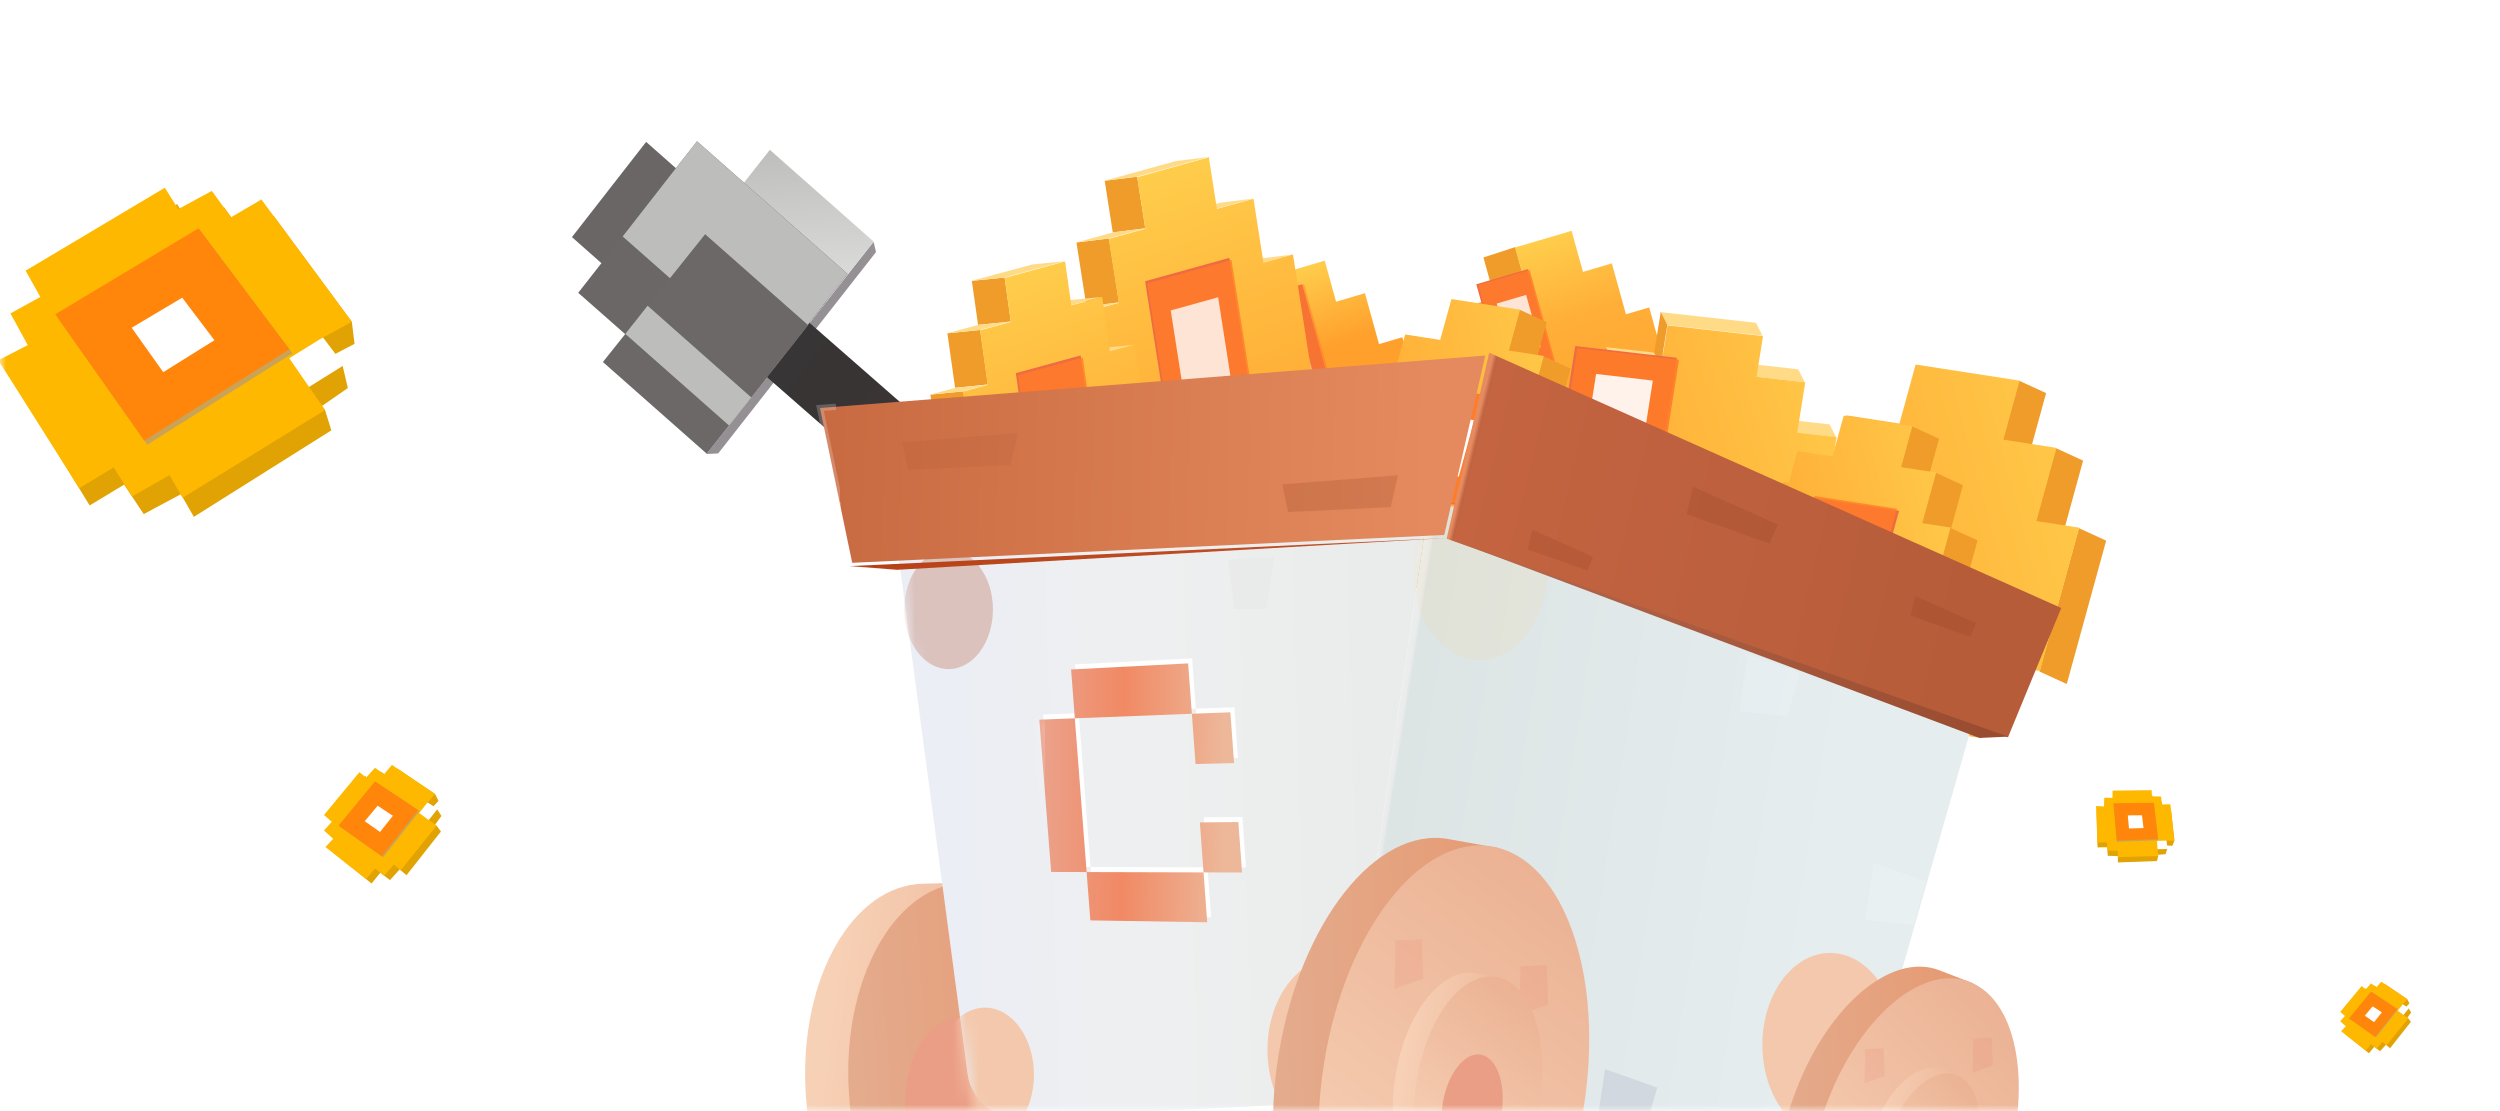<svg width="198" height="88" viewBox="0 0 198 88" fill="none" xmlns="http://www.w3.org/2000/svg">
    <mask id="mask0_100_861" style="mask-type:alpha" maskUnits="userSpaceOnUse" x="0" y="0" width="198" height="88">
        <path d="M0 0H198V88H0V0Z" fill="white"/>
    </mask>
    <g mask="url(#mask0_100_861)">
        <path d="M171.57 66.965L172.048 66.985L172.214 66.595L171.939 64.092L171.267 64.095L171.202 63.474L170.474 63.453L170.456 62.971L167.362 63.006L167.353 63.582L166.702 63.567L166.684 64.257L166.053 64.225L166.124 67.115L166.893 67.101L166.934 67.777L167.738 67.804L167.735 68.304L170.836 68.193L170.926 67.796L170.914 67.7L171.513 67.652L171.645 67.221L171.57 66.965Z"
              fill="#E1A304"/>
        <path d="M171.544 66.223L171.668 67.236L170.517 67.272L170.421 66.235L171.544 66.223Z" fill="white"/>
        <path d="M172.213 66.595L171.893 63.704L171.221 63.707L171.156 63.086L170.428 63.065L170.41 62.583L167.316 62.617L167.308 63.194L166.656 63.179L166.638 63.869L166.007 63.837L166.116 66.73L166.885 66.716L166.909 67.371L167.733 67.381L167.731 67.881L170.925 67.797L170.831 66.597L171.524 66.577L172.213 66.595Z"
              fill="#FFB800"/>
        <path d="M170.59 63.674L170.931 66.547L167.658 66.664L167.399 63.72L170.59 63.674Z" fill="#CAA356"/>
        <path d="M170.579 63.577L170.92 66.451L167.647 66.567L167.388 63.623L170.579 63.577Z" fill="#FF850B"/>
        <path d="M169.644 64.568L169.768 65.581L168.616 65.617L168.521 64.579L169.644 64.568Z" fill="white"/>
        <path d="M190.547 79.769L190.825 79.467L190.663 79.141L188.876 77.933L188.504 78.374L188.063 78.072L187.645 78.537L187.32 78.281L185.626 80.327L185.997 80.652L185.626 81.071L186.067 81.466L185.696 81.861L187.622 83.418L188.04 82.907L188.504 83.256L188.968 82.744L189.293 83.023L190.941 80.931L190.732 80.652L190.663 80.606L190.965 80.188L190.756 79.862L190.547 79.769Z"
              fill="#E1A304"/>
        <path d="M190.047 79.374L190.778 79.855L190.162 80.629L189.432 80.116L190.047 79.374Z" fill="white"/>
        <path d="M190.662 79.141L188.596 77.747L188.224 78.188L187.783 77.886L187.366 78.351L187.041 78.096L185.346 80.141L185.718 80.466L185.346 80.885L185.787 81.28L185.416 81.675L187.366 83.209L187.783 82.698L188.224 83.046L188.689 82.512L189.014 82.791L190.731 80.652L189.896 80.048L190.267 79.583L190.662 79.141Z"
              fill="#FFB800"/>
        <path d="M187.853 78.584L189.919 79.955L188.178 82.163L186.112 80.699L187.853 78.584Z" fill="#CAA356"/>
        <path d="M187.783 78.537L189.849 79.909L188.108 82.117L186.042 80.653L187.783 78.537Z" fill="#FF850B"/>
        <path d="M187.912 79.7L188.643 80.18L188.027 80.955L187.296 80.441L187.912 79.7Z" fill="white"/>
        <path d="M34.269 63.93L34.73 63.429L34.461 62.89L31.501 60.889L30.886 61.62L30.156 61.12L29.464 61.889L28.926 61.466L26.12 64.853L26.735 65.392L26.12 66.085L26.85 66.74L26.235 67.394L29.426 69.973L30.117 69.126L30.886 69.704L31.655 68.857L32.193 69.319L34.923 65.854L34.577 65.392L34.461 65.315L34.961 64.623L34.615 64.084L34.269 63.93Z"
              fill="#E1A304"/>
        <path d="M33.444 63.275L34.654 64.071L33.634 65.354L32.424 64.503L33.444 63.275Z" fill="white"/>
        <path d="M34.462 62.89L31.04 60.581L30.425 61.312L29.695 60.812L29.003 61.581L28.465 61.158L25.659 64.546L26.274 65.085L25.659 65.777L26.389 66.432L25.774 67.086L29.003 69.627L29.695 68.78L30.425 69.357L31.194 68.472L31.732 68.934L34.577 65.392L33.193 64.392L33.808 63.622L34.462 62.89Z"
              fill="#FFB800"/>
        <path d="M29.81 61.966L33.231 64.238L30.348 67.895L26.927 65.469L29.81 61.966Z" fill="#CAA356"/>
        <path d="M29.695 61.889L33.116 64.16L30.233 67.817L26.812 65.392L29.695 61.889Z" fill="#FF850B"/>
        <path d="M29.907 63.814L31.117 64.611L30.097 65.893L28.887 65.042L29.907 63.814Z" fill="white"/>
        <g filter="url(#filter0_d_100_861)">
            <path d="M69.379 15.965L69.189 15.154L55.954 31.961L56.882 31.91L69.379 15.965Z" fill="#949093"/>
            <path d="M62.903 20.513L96.253 49.698L92.871 53.984L59.522 24.799L62.903 20.513Z"
                  fill="url(#paint0_linear_100_861)"/>
            <path d="M51.174 7.238L65.449 19.845L59.551 27.371L45.297 14.779L51.174 7.238Z" fill="#6A6666"/>
            <path d="M60.969 7.868L69.191 15.131L55.958 31.936L47.736 24.672L60.969 7.868Z"
                  fill="url(#paint1_linear_100_861)"/>
            <path d="M55.202 7.189L67.129 17.696L57.722 29.695L45.795 19.189L55.202 7.189Z" fill="#6B6767"/>
            <path d="M55.194 7.188L67.121 17.694L61.227 25.235L49.317 14.729L55.194 7.188Z" fill="#BDBEBC"/>
            <path d="M55.846 14.549L64.008 21.756L55.975 31.935L47.754 24.672L55.846 14.549Z" fill="#6D6868"/>
            <path d="M51.291 20.215L59.5 27.479L57.746 29.706L49.526 22.444L51.291 20.215Z" fill="#BDBEBB"/>
        </g>
        <g filter="url(#filter1_d_100_861)">
            <path d="M116.906 18.824L116.005 15.569L113.489 16.391L114.369 19.579L112.1 20.322L113.215 24.355L115.73 23.532L114.634 19.566L116.906 18.824Z"
                  fill="#EF9C2A"/>
            <path d="M120.473 14.279L121.371 17.533L123.659 16.858L124.774 20.89L126.619 20.347L128.801 28.242L126.955 28.788L128.068 32.821L125.781 33.496L126.679 36.751L122.203 38.072L121.302 34.818L119.016 35.493L117.902 31.46L116.055 32.004L113.875 24.108L115.72 23.563L114.607 19.53L116.895 18.855L115.994 15.6L120.473 14.279Z"
                  fill="url(#paint2_linear_100_861)"/>
        </g>
        <path d="M120.996 21.317L122.998 28.546L118.927 29.744L116.924 22.514L120.996 21.317Z" fill="#EF6B41"/>
        <path opacity="0.8" d="M121.151 21.378L123.153 28.607L119.08 29.805L117.078 22.574L121.151 21.378Z"
              fill="#FF7D29"/>
        <path opacity="0.8" d="M120.869 23.355L122.016 27.495L119.685 28.181L118.538 24.04L120.869 23.355Z"
              fill="white"/>
        <g filter="url(#filter2_d_100_861)">
            <path d="M100.918 16.643L101.817 19.895L104.104 19.22L105.217 23.253L107.064 22.709L109.246 30.607L107.399 31.152L108.514 35.185L106.226 35.86L107.125 39.115L102.646 40.436L101.748 37.182L99.46 37.857L98.345 33.825L96.5 34.368L94.318 26.471L96.165 25.925L95.05 21.892L97.338 21.217L96.44 17.964L100.918 16.643Z"
                  fill="url(#paint3_linear_100_861)"/>
        </g>
        <path d="M103.129 22.515L105.687 31.753L100.485 33.283L97.926 24.045L103.129 22.515Z" fill="#EF6B41"/>
        <path opacity="0.5" d="M103.282 22.508L105.84 31.746L100.639 33.276L98.079 24.038L103.282 22.508Z"
              fill="#FF7D29"/>
        <path opacity="0.5" d="M102.699 24.879L104.132 30.049L101.219 30.905L99.787 25.735L102.699 24.879Z"
              fill="white"/>
        <g filter="url(#filter3_d_100_861)">
            <path d="M138.311 30.287L137.791 29.262L140.904 29.611L141.424 30.636L138.311 30.287Z" fill="#FFDB88"/>
            <path d="M135.085 25.841L134.564 24.817L138.421 25.25L138.941 26.274L135.085 25.841Z" fill="#FFDB88"/>
            <path d="M119.946 28.154L119.425 27.132L122.539 27.48L123.058 28.505L119.946 28.154Z" fill="#FFDB88"/>
            <path d="M123.684 24.518L123.165 23.494L127.02 23.927L127.541 24.951L123.684 24.518Z" fill="#FFDB88"/>
            <path d="M128.044 21.743L127.525 20.721L135.073 21.567L135.593 22.588L128.044 21.743Z" fill="#FFDB88"/>
            <path d="M118.704 35.988L118.179 34.958L119.439 27.124L119.965 28.152L118.704 35.988Z" fill="#EF9C2A"/>
            <path d="M123.051 28.514L122.528 27.484L123.171 23.484L123.694 24.515L123.051 28.514Z" fill="#EF9C2A"/>
            <path d="M127.535 24.961L127.01 23.931L127.53 20.702L128.053 21.732L127.535 24.961Z" fill="#EF9C2A"/>
            <path d="M135.632 22.621L135.117 25.843L138.978 26.278L138.339 30.269L141.456 30.619L140.204 38.438L137.086 38.086L136.447 42.079L132.584 41.644L132.068 44.867L124.507 44.016L125.023 40.793L121.161 40.359L121.8 36.366L118.684 36.016L119.937 28.197L123.053 28.549L123.692 24.558L127.555 24.992L128.071 21.77L135.632 22.621Z"
                  fill="url(#paint4_linear_100_861)"/>
        </g>
        <path d="M132.818 28.343L131.505 36.706L123.448 35.77L124.761 27.408L132.818 28.343Z" fill="#EF6B41"/>
        <path opacity="0.9" d="M132.976 28.499L131.664 36.861L123.607 35.926L124.92 27.564L132.976 28.499Z"
              fill="#FF7D29"/>
        <path opacity="0.9" d="M130.904 30.141L130.172 34.805L125.679 34.284L126.411 29.618L130.904 30.141Z"
              fill="white"/>
        <g filter="url(#filter4_d_100_861)">
            <path d="M116.345 20.528L118.502 21.517L117.614 24.753L115.457 23.764L116.345 20.528Z" fill="#EF9C2A"/>
            <path d="M118.238 24.206L120.395 25.196L119.293 29.206L117.136 28.217L118.238 24.206Z" fill="#EF9C2A"/>
            <path d="M116.386 20.527L115.498 23.763L118.274 24.192L117.172 28.202L119.412 28.549L117.257 36.4L115.017 36.053L113.918 40.064L111.141 39.634L110.253 42.87L104.819 42.029L105.707 38.793L102.932 38.363L104.033 34.352L101.792 34.005L103.947 26.155L106.186 26.501L107.288 22.491L110.063 22.921L110.952 19.685L116.386 20.527Z"
                  fill="url(#paint5_linear_100_861)"/>
            <path d="M108.983 26.696L114.919 27.614L112.564 36.192L106.628 35.272L108.983 26.696Z" fill="#EF6B41"/>
            <path d="M108.812 26.53L114.748 27.448L112.393 36.026L106.457 35.106L108.812 26.53Z" fill="#FF7D29"/>
            <path d="M109.67 28.806L112.761 29.284L111.535 33.75L108.445 33.27L109.67 28.806Z" fill="white"/>
        </g>
        <g filter="url(#filter5_d_100_861)">
            <path d="M155.893 26.144L154.609 30.821L156.766 31.81L158.051 27.133L155.893 26.144Z" fill="#EF9C2A"/>
            <path d="M159.39 38.278L160.982 32.481L158.823 31.491L157.231 37.288L159.39 38.278Z" fill="#EF9C2A"/>
            <path d="M160.648 37.829L157.527 49.185L159.688 50.175L162.808 38.819L160.648 37.829Z" fill="#EF9C2A"/>
            <path d="M155.951 26.146L154.668 30.821L158.874 31.473L157.284 37.266L160.677 37.792L157.563 49.137L154.17 48.611L152.58 54.406L148.374 53.756L147.091 58.431L138.856 57.156L140.139 52.481L135.935 51.829L137.526 46.034L134.131 45.508L137.245 34.163L140.64 34.688L142.23 28.895L146.435 29.546L147.718 24.871L155.951 26.146Z"
                  fill="url(#paint6_linear_100_861)"/>
        </g>
        <g filter="url(#filter6_d_100_861)">
            <path d="M147.414 29.761L149.572 30.75L148.683 33.986L146.526 32.997L147.414 29.761Z" fill="#EF9C2A"/>
            <path d="M149.307 33.44L151.465 34.429L150.364 38.44L148.205 37.451L149.307 33.44Z" fill="#EF9C2A"/>
            <path d="M150.46 37.809L152.62 38.799L150.461 46.656L148.302 45.666L150.46 37.809Z" fill="#EF9C2A"/>
            <path d="M147.455 29.76L146.567 32.996L149.342 33.426L148.241 37.435L150.482 37.782L148.327 45.634L146.088 45.286L144.986 49.296L142.211 48.866L141.322 52.102L135.888 51.261L136.776 48.025L134 47.595L135.102 43.585L132.862 43.238L135.017 35.387L137.257 35.734L138.358 31.725L141.133 32.153L142.021 28.917L147.455 29.76Z"
                  fill="url(#paint7_linear_100_861)"/>
            <path d="M139.87 35.448L146.406 36.46L143.814 45.904L137.279 44.892L139.87 35.448Z" fill="#EF6B41"/>
            <path opacity="0.8" d="M139.701 35.283L146.236 36.294L143.645 45.739L137.109 44.727L139.701 35.283Z"
                  fill="#FF7D29"/>
            <path opacity="0.8" d="M140.698 37.932L143.923 38.431L142.644 43.089L139.42 42.589L140.698 37.932Z"
                  fill="white"/>
        </g>
        <g filter="url(#filter7_d_100_861)">
            <path d="M96.031 16.801L93.464 17.117L95.793 16.478L98.359 16.161L96.031 16.801Z" fill="#FFDB88"/>
            <path d="M92.347 12.527L89.78 12.844L92.666 12.051L95.231 11.734L92.347 12.527Z" fill="#FFDB88"/>
            <path d="M86.704 14.081L84.13 14.402L83.491 10.319L86.065 9.997L86.704 14.081Z" fill="#EF9C2A"/>
            <path d="M86.055 9.992L83.488 10.31L89.138 8.754L91.705 8.436L86.055 9.992Z" fill="#FFDB88"/>
            <path d="M84.623 19.947L82.047 20.268L81.255 15.208L83.831 14.886L84.623 19.947Z" fill="#EF9C2A"/>
            <path d="M83.82 14.882L81.253 15.199L84.139 14.406L86.706 14.089L83.82 14.882Z" fill="#FFDB88"/>
            <path d="M91.74 8.458L92.38 12.543L95.275 11.74L96.067 16.799L98.404 16.151L99.955 26.062L97.62 26.71L98.411 31.771L95.516 32.574L96.155 36.659L90.484 38.233L89.844 34.148L86.949 34.951L86.156 29.89L83.819 30.539L82.269 20.629L84.606 19.981L83.813 14.92L86.71 14.117L86.07 10.032L91.74 8.458Z"
                  fill="url(#paint8_linear_100_861)"/>
            <path d="M82.296 20.596L79.729 20.913L82.058 20.273L84.624 19.956L82.296 20.596Z" fill="#FFDB88"/>
            <path d="M86.692 18.273L93.366 16.42L95.192 28.085L88.519 29.937L86.692 18.273Z" fill="#EF6B41"/>
            <path opacity="0.8" d="M86.862 18.44L93.535 16.587L95.362 28.251L88.688 30.103L86.862 18.44Z"
                  fill="#FF7D29"/>
            <path opacity="0.8" d="M88.722 20.586L92.475 19.544L93.502 26.105L89.749 27.147L88.722 20.586Z"
                  fill="white"/>
        </g>
        <g filter="url(#filter8_d_100_861)">
            <path d="M83.873 23.836L81.284 24.095L83.249 23.565L85.838 23.305L83.873 23.836Z" fill="#FFDB88"/>
            <path d="M80.82 20.173L78.231 20.432L80.668 19.774L83.257 19.515L80.82 20.173Z" fill="#FFDB88"/>
            <path d="M76.056 21.463L73.461 21.728L72.97 18.247L75.566 17.982L76.056 21.463Z" fill="#EF9C2A"/>
            <path d="M75.556 17.977L72.968 18.239L77.737 16.948L80.326 16.686L75.556 17.977Z" fill="#FFDB88"/>
            <path d="M74.239 26.449L71.643 26.714L71.034 22.399L73.63 22.134L74.239 26.449Z" fill="#EF9C2A"/>
            <path d="M73.621 22.129L71.032 22.39L73.468 21.733L76.056 21.472L73.621 22.129Z" fill="#FFDB88"/>
            <path d="M73.485 35.451L70.883 35.716L69.689 27.258L72.291 26.995L73.485 35.451Z" fill="#EF9C2A"/>
            <path d="M80.356 16.704L80.848 20.187L83.294 19.52L83.903 23.835L85.875 23.296L87.067 31.748L85.095 32.287L85.704 36.603L83.258 37.271L83.749 40.756L78.962 42.064L78.471 38.578L76.027 39.248L75.417 34.93L73.445 35.47L72.254 27.018L74.226 26.478L73.617 22.163L76.061 21.495L75.57 18.011L80.356 16.704Z"
                  fill="url(#paint9_linear_100_861)"/>
            <path d="M72.276 26.989L69.688 27.248L71.653 26.719L74.241 26.458L72.276 26.989Z" fill="#FFDB88"/>
            <path d="M81.588 24.149L76.454 25.552L77.734 34.616L82.867 33.214L81.588 24.149Z" fill="#EF6B41"/>
            <path opacity="0.8" d="M81.757 24.316L76.623 25.718L77.903 34.783L83.037 33.38L81.757 24.316Z"
                  fill="#FF7D29"/>
            <path opacity="0.8" d="M80.754 27.042L78.295 27.714L78.907 32.055L81.366 31.384L80.754 27.042Z"
                  fill="white"/>
        </g>
        <path d="M76.891 71.059L76.838 69.892L73.071 69.992C67.555 70.143 63.402 77.379 63.789 86.155C64.17 94.681 68.702 101.52 74.017 101.767L74.018 101.79L78.254 101.673L78.208 100.498C81.749 98.032 84.066 92.263 83.77 85.608C83.473 78.952 80.645 73.325 76.891 71.059Z"
              fill="url(#paint10_linear_100_861)"/>
        <path d="M78.223 101.673C83.722 101.24 87.719 93.782 87.15 85.014C86.582 76.246 81.662 69.489 76.163 69.921C70.664 70.353 66.667 77.812 67.235 86.579C67.804 95.347 72.723 102.105 78.223 101.673Z"
              fill="url(#paint11_linear_100_861)"/>
        <g filter="url(#filter9_di_100_861)">
            <path d="M77.656 92.94C80.13 92.746 81.928 89.39 81.672 85.445C81.417 81.5 79.203 78.46 76.729 78.654C74.255 78.849 72.456 82.204 72.712 86.149C72.968 90.094 75.181 93.135 77.656 92.94Z"
                  fill="#EB9E86"/>
        </g>
        <path d="M70.89 41.991L113.151 40.001L106.223 87.292L80.76 88.491C78.694 88.588 76.903 87.094 76.63 85.044L70.89 41.991Z"
              fill="url(#paint12_linear_100_861)"/>
        <path fill-rule="evenodd" clip-rule="evenodd"
              d="M94.707 56.128L94.411 52.138L85.141 52.619L85.437 56.487L94.707 56.128ZM98.048 60.033L97.756 56.011L94.706 56.128L94.999 60.11L98.048 60.033ZM85.436 56.488L86.372 68.665L83.561 68.656L82.624 56.596L85.436 56.488ZM98.39 64.703L98.68 68.7L95.631 68.691L95.34 64.734L98.39 64.703ZM95.631 68.691L95.923 72.641L86.665 72.493L86.372 68.665L95.631 68.691Z"
              fill="white"/>
        <mask id="path-94-inside-1_100_861" fill="white">
            <path fill-rule="evenodd" clip-rule="evenodd"
                  d="M94.396 56.53L94.101 52.541L84.831 53.022L85.126 56.89L94.396 56.53ZM97.738 60.436L97.446 56.413L94.395 56.531L94.688 60.513L97.738 60.436ZM85.126 56.89L86.061 69.067L83.25 69.058L82.314 56.998L85.126 56.89ZM98.079 65.105L98.369 69.103L95.32 69.093L95.029 65.136L98.079 65.105ZM95.321 69.094L95.613 73.043L86.354 72.895L86.061 69.067L95.321 69.094Z"/>
        </mask>
        <path fill-rule="evenodd" clip-rule="evenodd"
              d="M94.396 56.53L94.101 52.541L84.831 53.022L85.126 56.89L94.396 56.53ZM97.738 60.436L97.446 56.413L94.395 56.531L94.688 60.513L97.738 60.436ZM85.126 56.89L86.061 69.067L83.25 69.058L82.314 56.998L85.126 56.89ZM98.079 65.105L98.369 69.103L95.32 69.093L95.029 65.136L98.079 65.105ZM95.321 69.094L95.613 73.043L86.354 72.895L86.061 69.067L95.321 69.094Z"
              fill="url(#paint13_linear_100_861)"/>
        <path d="M94.101 52.541L94.599 52.504L94.563 52.016L94.075 52.042L94.101 52.541ZM94.396 56.53L94.415 57.03L94.933 57.01L94.895 56.493L94.396 56.53ZM84.831 53.022L84.805 52.523L84.293 52.549L84.332 53.06L84.831 53.022ZM85.126 56.89L84.628 56.928L84.665 57.408L85.146 57.389L85.126 56.89ZM97.446 56.413L97.944 56.377L97.909 55.895L97.427 55.914L97.446 56.413ZM97.738 60.436L97.75 60.935L98.274 60.922L98.236 60.4L97.738 60.436ZM94.395 56.531L94.376 56.031L93.858 56.051L93.896 56.567L94.395 56.531ZM94.688 60.513L94.19 60.549L94.225 61.024L94.701 61.012L94.688 60.513ZM86.061 69.067L86.059 69.567L86.601 69.569L86.56 69.029L86.061 69.067ZM85.126 56.89L85.624 56.852L85.588 56.372L85.106 56.39L85.126 56.89ZM83.25 69.058L82.752 69.097L82.787 69.557L83.249 69.558L83.25 69.058ZM82.314 56.998L82.295 56.499L81.775 56.519L81.816 57.037L82.314 56.998ZM98.369 69.103L98.368 69.603L98.907 69.604L98.868 69.066L98.369 69.103ZM98.079 65.105L98.578 65.069L98.544 64.601L98.074 64.605L98.079 65.105ZM95.32 69.093L94.822 69.13L94.856 69.592L95.319 69.593L95.32 69.093ZM95.029 65.136L95.024 64.636L94.491 64.642L94.531 65.173L95.029 65.136ZM95.613 73.043L95.605 73.543L96.152 73.552L96.111 73.007L95.613 73.043ZM95.321 69.094L95.819 69.057L95.785 68.595L95.322 68.594L95.321 69.094ZM86.354 72.895L85.856 72.934L85.89 73.388L86.346 73.395L86.354 72.895ZM86.061 69.067L86.063 68.567L85.521 68.566L85.563 69.106L86.061 69.067ZM93.602 52.578L93.897 56.567L94.895 56.493L94.599 52.504L93.602 52.578ZM84.856 53.521L94.127 53.04L94.075 52.042L84.805 52.523L84.856 53.521ZM85.625 56.852L85.329 52.984L84.332 53.06L84.628 56.928L85.625 56.852ZM94.377 56.031L85.107 56.39L85.146 57.389L94.415 57.03L94.377 56.031ZM96.947 56.45L97.239 60.472L98.236 60.4L97.944 56.377L96.947 56.45ZM94.414 57.03L97.465 56.913L97.427 55.914L94.376 56.031L94.414 57.03ZM95.187 60.476L94.894 56.494L93.896 56.567L94.19 60.549L95.187 60.476ZM97.725 59.936L94.676 60.013L94.701 61.012L97.75 60.935L97.725 59.936ZM86.56 69.029L85.624 56.852L84.627 56.928L85.562 69.105L86.56 69.029ZM83.249 69.558L86.059 69.567L86.063 68.567L83.252 68.558L83.249 69.558ZM81.816 57.037L82.752 69.097L83.749 69.02L82.812 56.96L81.816 57.037ZM85.106 56.39L82.295 56.499L82.333 57.498L85.145 57.39L85.106 56.39ZM98.868 69.066L98.578 65.069L97.581 65.141L97.871 69.139L98.868 69.066ZM95.319 69.593L98.368 69.603L98.371 68.603L95.322 68.593L95.319 69.593ZM94.531 65.173L94.822 69.13L95.819 69.057L95.528 65.1L94.531 65.173ZM98.074 64.605L95.024 64.636L95.034 65.636L98.084 65.605L98.074 64.605ZM96.111 73.007L95.819 69.057L94.822 69.131L95.114 73.08L96.111 73.007ZM86.346 73.395L95.605 73.543L95.621 72.544L86.362 72.396L86.346 73.395ZM85.563 69.106L85.856 72.934L86.853 72.857L86.56 69.029L85.563 69.106ZM95.322 68.594L86.063 68.567L86.06 69.567L95.319 69.594L95.322 68.594Z"
              fill="url(#paint14_linear_100_861)" mask="url(#path-94-inside-1_100_861)"/>
        <mask id="mask1_100_861" style="mask-type:alpha" maskUnits="userSpaceOnUse" x="70" y="40" width="44"
              height="49">
            <path d="M70.89 41.99L113.151 40.001L106.223 87.292L78.936 88.576C77.903 88.625 77.008 87.878 76.871 86.853L70.89 41.99Z"
                  fill="url(#paint15_linear_100_861)"/>
        </mask>
        <g mask="url(#mask1_100_861)">
            <g filter="url(#filter10_f_100_861)">
                <ellipse cx="105.743" cy="83.15" rx="5.362" ry="7.281" fill="#F4C8AC"/>
            </g>
            <g filter="url(#filter11_f_100_861)">
                <ellipse cx="78.006" cy="85.118" rx="3.883" ry="5.313" fill="#F4C8AC"/>
            </g>
            <g filter="url(#filter12_f_100_861)">
                <ellipse cx="75.127" cy="48.269" rx="3.513" ry="4.723" fill="#B1512F" fill-opacity="0.28"/>
            </g>
        </g>
        <g opacity="0.2" filter="url(#filter13_i_100_861)">
            <path d="M97.052 44.111L100.699 43.939L100.102 48.021L97.547 48.03L97.052 44.111Z" fill="#DCDCDB"/>
        </g>
        <path d="M156.897 54.951L146.476 91.338L106.223 87.292L113.151 40.002L114.475 39.939L156.897 54.951Z"
              fill="url(#paint16_linear_100_861)"/>
        <mask id="mask2_100_861" style="mask-type:alpha" maskUnits="userSpaceOnUse" x="106" y="39" width="51"
              height="53">
            <path d="M156.897 54.951L146.476 91.338L106.223 87.292L113.151 40.001L114.475 39.939L156.897 54.951Z"
                  fill="url(#paint17_linear_100_861)"/>
        </mask>
        <g mask="url(#mask2_100_861)">
            <g filter="url(#filter14_f_100_861)">
                <ellipse cx="144.943" cy="82.756" rx="5.362" ry="7.281" fill="#F4C8AC"/>
            </g>
            <g filter="url(#filter15_f_100_861)">
                <ellipse cx="117.207" cy="44.972" rx="5.362" ry="7.281" fill="#FFC043" fill-opacity="0.08"/>
            </g>
        </g>
        <g opacity="0.2" filter="url(#filter16_i_100_861)">
            <path d="M152.334 69.604L151.347 73.052L147.532 72.669L148.189 68.188L148.314 68.182L152.334 69.604Z"
                  fill="#F6FBFF"/>
        </g>
        <path opacity="0.78"
              d="M131.253 86.135L130.267 89.583L126.452 89.2L127.109 84.719L127.234 84.713L131.253 86.135Z"
              fill="#CDD3DC"/>
        <g opacity="0.2" filter="url(#filter17_i_100_861)">
            <path d="M142.35 53.074L141.362 56.52L137.547 56.137L138.204 51.657L138.329 51.652L142.35 53.074Z"
                  fill="#F6FBFF"/>
        </g>
        <path d="M118.385 68.54L118.613 67.155L114.713 66.453C109.002 65.43 102.987 73.043 101.277 83.455C99.617 93.571 102.623 102.608 108.04 104.049L108.041 104.076L112.42 104.862L112.649 103.466C116.887 101.336 120.658 95.044 121.955 87.156C123.251 79.266 121.7 72.023 118.385 68.54Z"
              fill="url(#paint18_linear_100_861)"/>
        <path d="M125.414 87.81C127.112 77.371 123.893 68.078 118.224 67.053C112.555 66.028 106.582 73.66 104.883 84.098C103.185 94.537 106.404 103.83 112.074 104.855C117.743 105.88 123.716 98.249 125.414 87.81Z"
              fill="url(#paint19_linear_100_861)"/>
        <path opacity="0.1" d="M110.53 74.487L110.441 78.312L112.725 77.516L112.602 74.384L110.53 74.487Z"
              fill="#E55D52"/>
        <path opacity="0.1" d="M120.425 76.542L120.334 80.367L122.619 79.571L122.496 76.439L120.425 76.542Z"
              fill="#E55D52"/>
        <path d="M118.618 78.077L118.724 77.422L116.882 77.089C114.183 76.606 111.339 80.204 110.532 85.126C109.746 89.906 111.171 94.177 113.727 94.858L113.728 94.87L115.8 95.239L115.909 94.579C117.913 93.572 119.695 90.603 120.308 86.871C120.922 83.139 120.185 79.723 118.618 78.077Z"
              fill="url(#paint20_linear_100_861)"/>
        <path d="M121.942 87.187C122.745 82.253 121.223 77.861 118.543 77.377C115.864 76.892 113.041 80.499 112.238 85.433C111.435 90.366 112.957 94.758 115.637 95.243C118.316 95.727 121.139 92.121 121.942 87.187Z"
              fill="url(#paint21_linear_100_861)"/>
        <g filter="url(#filter18_di_100_861)">
            <path d="M119.414 86.73C119.798 84.365 119.069 82.26 117.785 82.028C116.501 81.796 115.148 83.525 114.763 85.89C114.378 88.255 115.107 90.36 116.392 90.592C117.676 90.825 119.029 89.096 119.414 86.73Z"
                  fill="#EB9E86"/>
        </g>
        <path d="M155.951 78.839L156.283 77.886L153.603 76.847C149.678 75.332 144.475 79.912 141.982 87.077C139.559 94.039 140.586 100.88 144.245 102.654L144.246 102.671L147.26 103.835L147.595 102.876C150.862 101.948 154.311 97.999 156.202 92.565C158.094 87.13 157.875 81.773 155.951 78.839Z"
              fill="url(#paint22_linear_100_861)"/>
        <path d="M158.583 93.525C161.062 86.342 159.909 79.289 156.007 77.77C152.105 76.251 146.931 80.842 144.452 88.024C141.972 95.206 143.126 102.259 147.028 103.778C150.93 105.297 156.103 100.707 158.583 93.525Z"
              fill="url(#paint23_linear_100_861)"/>
        <path opacity="0.1" d="M147.724 83.099L147.661 85.787L149.268 85.227L149.181 83.026L147.724 83.099Z"
              fill="#E55D52"/>
        <path opacity="0.1" d="M156.29 82.256L156.228 84.946L157.833 84.386L157.747 82.183L156.29 82.256Z"
              fill="#E55D52"/>
        <path d="M154.947 85.652L155.104 85.202L153.837 84.711C151.982 83.995 149.522 86.159 148.344 89.546C147.199 92.837 147.684 96.069 149.414 96.907L149.414 96.916L150.838 97.466L150.996 97.012C152.541 96.574 154.17 94.711 155.064 92.14C155.958 89.569 155.859 87.039 154.947 85.652Z"
              fill="url(#paint24_linear_100_861)"/>
        <path d="M156.192 92.596C157.364 89.202 156.819 85.869 154.974 85.151C153.13 84.433 150.685 86.602 149.513 89.996C148.341 93.39 148.887 96.723 150.731 97.441C152.576 98.159 155.021 95.99 156.192 92.596Z"
              fill="url(#paint25_linear_100_861)"/>
        <path d="M67.494 44.575L64.942 32.314L117.637 28.156L114.384 42.368L67.494 44.575Z"
              fill="url(#paint26_linear_100_861)" stroke="url(#paint27_linear_100_861)" stroke-width="0.5"/>
        <path d="M117.945 27.936L163.251 48.154L159.031 58.397L114.574 42.666L117.945 27.936Z"
              fill="url(#paint28_linear_100_861)"/>
        <g opacity="0.2" filter="url(#filter19_i_100_861)">
            <path d="M101.36 38.163L101.815 40.351L109.938 39.969L110.517 37.44L101.36 38.163Z" fill="#8C3B1E"/>
        </g>
        <g opacity="0.1" filter="url(#filter20_i_100_861)">
            <path d="M71.256 34.822L71.711 37.012L79.834 36.63L80.413 34.099L71.256 34.822Z" fill="#8C3B1E"/>
        </g>
        <g opacity="0.2" filter="url(#filter21_i_100_861)">
            <path d="M121.15 41.746L125.978 43.901L125.529 44.992L120.791 43.316L121.15 41.746Z" fill="#8C3B1E"/>
        </g>
        <g opacity="0.2" filter="url(#filter22_i_100_861)">
            <path d="M133.882 38.344L140.587 41.336L139.963 42.852L133.383 40.524L133.882 38.344Z" fill="#8C3B1E"/>
        </g>
        <g opacity="0.2" filter="url(#filter23_i_100_861)">
            <path d="M151.48 46.995L156.301 49.147L155.852 50.236L151.122 48.563L151.48 46.995Z" fill="#8C3B1E"/>
        </g>
        <path d="M67.291 44.835L71.063 45.129L114.584 42.609L67.291 44.835Z"
              fill="url(#paint29_linear_100_861)"/>
        <path d="M159.042 58.34L156.771 58.447L114.585 42.609L159.042 58.34Z"
              fill="url(#paint30_linear_100_861)"/>
        <path d="M26.322 28.155L28.08 27.231L27.865 25.487L21.673 17.096L19.267 18.505L17.746 16.417L15.091 17.856L14.023 16.167L2.998 22.734L4.164 24.816L1.796 26.119L3.168 28.63L0.837 29.828L7.101 40.031L9.83 38.38L11.383 40.717L14.324 39.141L15.354 40.936L26.243 34.082L25.742 32.475L25.5 32.151L27.55 30.735L27.124 28.916L26.322 28.155Z"
              fill="#E1A304"/>
        <path d="M24.689 25.55L27.241 28.92L23.185 31.448L20.685 27.93L24.689 25.55Z" fill="white"/>
        <path d="M27.864 25.487L20.703 15.799L18.297 17.208L16.776 15.12L14.121 16.559L13.053 14.87L2.028 21.437L3.195 23.519L0.826 24.822L2.198 27.334L-0.133 28.531L6.274 38.666L9.004 37.014L10.451 39.315L13.43 37.633L14.46 39.428L25.741 32.475L22.909 28.373L25.353 26.858L27.864 25.487Z"
              fill="#FFB800"/>
        <path d="M15.967 18.404L23.166 27.986L11.666 35.219L4.618 25.214L15.967 18.404Z" fill="#CAA356"/>
        <path d="M15.724 18.082L22.922 27.664L11.423 34.896L4.374 24.891L15.724 18.082Z" fill="#FF850B"/>
        <path d="M14.431 23.577L16.984 26.947L12.928 29.475L10.428 25.957L14.431 23.577Z" fill="white"/>
    </g>
    <defs>
        <filter id="filter0_d_100_861" x="41.297" y="7.188" width="58.956" height="54.795"
                filterUnits="userSpaceOnUse" color-interpolation-filters="sRGB">
            <feFlood flood-opacity="0" result="BackgroundImageFix"/>
            <feColorMatrix in="SourceAlpha" type="matrix" values="0 0 0 0 0 0 0 0 0 0 0 0 0 0 0 0 0 0 127 0"
                           result="hardAlpha"/>
            <feOffset dy="4"/>
            <feGaussianBlur stdDeviation="2"/>
            <feComposite in2="hardAlpha" operator="out"/>
            <feColorMatrix type="matrix" values="0 0 0 0 0 0 0 0 0 0 0 0 0 0 0 0 0 0 0.25 0"/>
            <feBlend mode="normal" in2="BackgroundImageFix" result="effect1_dropShadow_100_861"/>
            <feBlend mode="normal" in="SourceGraphic" in2="effect1_dropShadow_100_861" result="shape"/>
        </filter>
        <filter id="filter1_d_100_861" x="106.1" y="8.279" width="36.701" height="43.794"
                filterUnits="userSpaceOnUse" color-interpolation-filters="sRGB">
            <feFlood flood-opacity="0" result="BackgroundImageFix"/>
            <feColorMatrix in="SourceAlpha" type="matrix" values="0 0 0 0 0 0 0 0 0 0 0 0 0 0 0 0 0 0 127 0"
                           result="hardAlpha"/>
            <feOffset dx="4" dy="4"/>
            <feGaussianBlur stdDeviation="5"/>
            <feComposite in2="hardAlpha" operator="out"/>
            <feColorMatrix type="matrix" values="0 0 0 0 0.106 0 0 0 0 0.14 0 0 0 0 0.154 0 0 0 0.1 0"/>
            <feBlend mode="normal" in2="BackgroundImageFix" result="effect1_dropShadow_100_861"/>
            <feBlend mode="normal" in="SourceGraphic" in2="effect1_dropShadow_100_861" result="shape"/>
        </filter>
        <filter id="filter2_d_100_861" x="88.318" y="10.643" width="34.927" height="43.794"
                filterUnits="userSpaceOnUse" color-interpolation-filters="sRGB">
            <feFlood flood-opacity="0" result="BackgroundImageFix"/>
            <feColorMatrix in="SourceAlpha" type="matrix" values="0 0 0 0 0 0 0 0 0 0 0 0 0 0 0 0 0 0 127 0"
                           result="hardAlpha"/>
            <feOffset dx="4" dy="4"/>
            <feGaussianBlur stdDeviation="5"/>
            <feComposite in2="hardAlpha" operator="out"/>
            <feColorMatrix type="matrix" values="0 0 0 0 0.106 0 0 0 0 0.14 0 0 0 0 0.154 0 0 0 0.1 0"/>
            <feBlend mode="normal" in2="BackgroundImageFix" result="effect1_dropShadow_100_861"/>
            <feBlend mode="normal" in="SourceGraphic" in2="effect1_dropShadow_100_861" result="shape"/>
        </filter>
        <filter id="filter3_d_100_861" x="112.179" y="14.702" width="43.277" height="44.165"
                filterUnits="userSpaceOnUse" color-interpolation-filters="sRGB">
            <feFlood flood-opacity="0" result="BackgroundImageFix"/>
            <feColorMatrix in="SourceAlpha" type="matrix" values="0 0 0 0 0 0 0 0 0 0 0 0 0 0 0 0 0 0 127 0"
                           result="hardAlpha"/>
            <feOffset dx="4" dy="4"/>
            <feGaussianBlur stdDeviation="5"/>
            <feComposite in2="hardAlpha" operator="out"/>
            <feColorMatrix type="matrix" values="0 0 0 0 0.106 0 0 0 0 0.14 0 0 0 0 0.154 0 0 0 0.1 0"/>
            <feBlend mode="normal" in2="BackgroundImageFix" result="effect1_dropShadow_100_861"/>
            <feBlend mode="normal" in="SourceGraphic" in2="effect1_dropShadow_100_861" result="shape"/>
        </filter>
        <filter id="filter4_d_100_861" x="95.792" y="13.685" width="38.603" height="43.185"
                filterUnits="userSpaceOnUse" color-interpolation-filters="sRGB">
            <feFlood flood-opacity="0" result="BackgroundImageFix"/>
            <feColorMatrix in="SourceAlpha" type="matrix" values="0 0 0 0 0 0 0 0 0 0 0 0 0 0 0 0 0 0 127 0"
                           result="hardAlpha"/>
            <feOffset dx="4" dy="4"/>
            <feGaussianBlur stdDeviation="5"/>
            <feComposite in2="hardAlpha" operator="out"/>
            <feColorMatrix type="matrix" values="0 0 0 0 0.106 0 0 0 0 0.14 0 0 0 0 0.154 0 0 0 0.1 0"/>
            <feBlend mode="normal" in2="BackgroundImageFix" result="effect1_dropShadow_100_861"/>
            <feBlend mode="normal" in="SourceGraphic" in2="effect1_dropShadow_100_861" result="shape"/>
        </filter>
        <filter id="filter5_d_100_861" x="128.131" y="18.871" width="48.677" height="53.56"
                filterUnits="userSpaceOnUse" color-interpolation-filters="sRGB">
            <feFlood flood-opacity="0" result="BackgroundImageFix"/>
            <feColorMatrix in="SourceAlpha" type="matrix" values="0 0 0 0 0 0 0 0 0 0 0 0 0 0 0 0 0 0 127 0"
                           result="hardAlpha"/>
            <feOffset dx="4" dy="4"/>
            <feGaussianBlur stdDeviation="5"/>
            <feComposite in2="hardAlpha" operator="out"/>
            <feColorMatrix type="matrix" values="0 0 0 0 0.106 0 0 0 0 0.14 0 0 0 0 0.154 0 0 0 0.1 0"/>
            <feBlend mode="normal" in2="BackgroundImageFix" result="effect1_dropShadow_100_861"/>
            <feBlend mode="normal" in="SourceGraphic" in2="effect1_dropShadow_100_861" result="shape"/>
        </filter>
        <filter id="filter6_d_100_861" x="126.862" y="22.917" width="39.757" height="43.185"
                filterUnits="userSpaceOnUse" color-interpolation-filters="sRGB">
            <feFlood flood-opacity="0" result="BackgroundImageFix"/>
            <feColorMatrix in="SourceAlpha" type="matrix" values="0 0 0 0 0 0 0 0 0 0 0 0 0 0 0 0 0 0 127 0"
                           result="hardAlpha"/>
            <feOffset dx="4" dy="4"/>
            <feGaussianBlur stdDeviation="5"/>
            <feComposite in2="hardAlpha" operator="out"/>
            <feColorMatrix type="matrix" values="0 0 0 0 0.106 0 0 0 0 0.14 0 0 0 0 0.154 0 0 0 0.1 0"/>
            <feBlend mode="normal" in2="BackgroundImageFix" result="effect1_dropShadow_100_861"/>
            <feBlend mode="normal" in="SourceGraphic" in2="effect1_dropShadow_100_861" result="shape"/>
        </filter>
        <filter id="filter7_d_100_861" x="73.729" y="2.436" width="40.226" height="49.797"
                filterUnits="userSpaceOnUse" color-interpolation-filters="sRGB">
            <feFlood flood-opacity="0" result="BackgroundImageFix"/>
            <feColorMatrix in="SourceAlpha" type="matrix" values="0 0 0 0 0 0 0 0 0 0 0 0 0 0 0 0 0 0 127 0"
                           result="hardAlpha"/>
            <feOffset dx="4" dy="4"/>
            <feGaussianBlur stdDeviation="5"/>
            <feComposite in2="hardAlpha" operator="out"/>
            <feColorMatrix type="matrix" values="0 0 0 0 0.106 0 0 0 0 0.14 0 0 0 0 0.154 0 0 0 0.1 0"/>
            <feBlend mode="normal" in2="BackgroundImageFix" result="effect1_dropShadow_100_861"/>
            <feBlend mode="normal" in="SourceGraphic" in2="effect1_dropShadow_100_861" result="shape"/>
        </filter>
        <filter id="filter8_d_100_861" x="63.688" y="10.686" width="37.379" height="45.378"
                filterUnits="userSpaceOnUse" color-interpolation-filters="sRGB">
            <feFlood flood-opacity="0" result="BackgroundImageFix"/>
            <feColorMatrix in="SourceAlpha" type="matrix" values="0 0 0 0 0 0 0 0 0 0 0 0 0 0 0 0 0 0 127 0"
                           result="hardAlpha"/>
            <feOffset dx="4" dy="4"/>
            <feGaussianBlur stdDeviation="5"/>
            <feComposite in2="hardAlpha" operator="out"/>
            <feColorMatrix type="matrix" values="0 0 0 0 0.106 0 0 0 0 0.14 0 0 0 0 0.154 0 0 0 0.1 0"/>
            <feBlend mode="normal" in2="BackgroundImageFix" result="effect1_dropShadow_100_861"/>
            <feBlend mode="normal" in="SourceGraphic" in2="effect1_dropShadow_100_861" result="shape"/>
        </filter>
        <filter id="filter9_di_100_861" x="71.688" y="78.645" width="10.009" height="15.304"
                filterUnits="userSpaceOnUse" color-interpolation-filters="sRGB">
            <feFlood flood-opacity="0" result="BackgroundImageFix"/>
            <feColorMatrix in="SourceAlpha" type="matrix" values="0 0 0 0 0 0 0 0 0 0 0 0 0 0 0 0 0 0 127 0"
                           result="hardAlpha"/>
            <feOffset dx="-1" dy="1"/>
            <feComposite in2="hardAlpha" operator="out"/>
            <feColorMatrix type="matrix" values="0 0 0 0 0.922 0 0 0 0 0.62 0 0 0 0 0.525 0 0 0 1 0"/>
            <feBlend mode="normal" in2="BackgroundImageFix" result="effect1_dropShadow_100_861"/>
            <feBlend mode="normal" in="SourceGraphic" in2="effect1_dropShadow_100_861" result="shape"/>
            <feColorMatrix in="SourceAlpha" type="matrix" values="0 0 0 0 0 0 0 0 0 0 0 0 0 0 0 0 0 0 127 0"
                           result="hardAlpha"/>
            <feOffset dy="1"/>
            <feComposite in2="hardAlpha" operator="arithmetic" k2="-1" k3="1"/>
            <feColorMatrix type="matrix" values="0 0 0 0 1 0 0 0 0 1 0 0 0 0 1 0 0 0 0.25 0"/>
            <feBlend mode="normal" in2="shape" result="effect2_innerShadow_100_861"/>
        </filter>
        <filter id="filter10_f_100_861" x="63.38" y="38.868" width="84.725" height="88.563"
                filterUnits="userSpaceOnUse" color-interpolation-filters="sRGB">
            <feFlood flood-opacity="0" result="BackgroundImageFix"/>
            <feBlend mode="normal" in="SourceGraphic" in2="BackgroundImageFix" result="shape"/>
            <feGaussianBlur stdDeviation="18.5" result="effect1_foregroundBlur_100_861"/>
        </filter>
        <filter id="filter11_f_100_861" x="37.123" y="42.804" width="81.766" height="84.627"
                filterUnits="userSpaceOnUse" color-interpolation-filters="sRGB">
            <feFlood flood-opacity="0" result="BackgroundImageFix"/>
            <feBlend mode="normal" in="SourceGraphic" in2="BackgroundImageFix" result="shape"/>
            <feGaussianBlur stdDeviation="18.5" result="effect1_foregroundBlur_100_861"/>
        </filter>
        <filter id="filter12_f_100_861" x="34.614" y="6.546" width="81.027" height="83.446"
                filterUnits="userSpaceOnUse" color-interpolation-filters="sRGB">
            <feFlood flood-opacity="0" result="BackgroundImageFix"/>
            <feBlend mode="normal" in="SourceGraphic" in2="BackgroundImageFix" result="shape"/>
            <feGaussianBlur stdDeviation="18.5" result="effect1_foregroundBlur_100_861"/>
        </filter>
        <filter id="filter13_i_100_861" x="97.052" y="43.939" width="3.647" height="4.091"
                filterUnits="userSpaceOnUse" color-interpolation-filters="sRGB">
            <feFlood flood-opacity="0" result="BackgroundImageFix"/>
            <feBlend mode="normal" in="SourceGraphic" in2="BackgroundImageFix" result="shape"/>
            <feColorMatrix in="SourceAlpha" type="matrix" values="0 0 0 0 0 0 0 0 0 0 0 0 0 0 0 0 0 0 127 0"
                           result="hardAlpha"/>
            <feOffset dx="0.2" dy="0.2"/>
            <feComposite in2="hardAlpha" operator="arithmetic" k2="-1" k3="1"/>
            <feColorMatrix type="matrix" values="0 0 0 0 1 0 0 0 0 1 0 0 0 0 1 0 0 0 0.62 0"/>
            <feBlend mode="normal" in2="shape" result="effect1_innerShadow_100_861"/>
        </filter>
        <filter id="filter14_f_100_861" x="102.581" y="38.474" width="84.725" height="88.563"
                filterUnits="userSpaceOnUse" color-interpolation-filters="sRGB">
            <feFlood flood-opacity="0" result="BackgroundImageFix"/>
            <feBlend mode="normal" in="SourceGraphic" in2="BackgroundImageFix" result="shape"/>
            <feGaussianBlur stdDeviation="18.5" result="effect1_foregroundBlur_100_861"/>
        </filter>
        <filter id="filter15_f_100_861" x="74.845" y="0.69" width="84.725" height="88.563"
                filterUnits="userSpaceOnUse" color-interpolation-filters="sRGB">
            <feFlood flood-opacity="0" result="BackgroundImageFix"/>
            <feBlend mode="normal" in="SourceGraphic" in2="BackgroundImageFix" result="shape"/>
            <feGaussianBlur stdDeviation="18.5" result="effect1_foregroundBlur_100_861"/>
        </filter>
        <filter id="filter16_i_100_861" x="147.532" y="68.182" width="4.803" height="4.87"
                filterUnits="userSpaceOnUse" color-interpolation-filters="sRGB">
            <feFlood flood-opacity="0" result="BackgroundImageFix"/>
            <feBlend mode="normal" in="SourceGraphic" in2="BackgroundImageFix" result="shape"/>
            <feColorMatrix in="SourceAlpha" type="matrix" values="0 0 0 0 0 0 0 0 0 0 0 0 0 0 0 0 0 0 127 0"
                           result="hardAlpha"/>
            <feOffset dx="0.2" dy="0.2"/>
            <feComposite in2="hardAlpha" operator="arithmetic" k2="-1" k3="1"/>
            <feColorMatrix type="matrix" values="0 0 0 0 1 0 0 0 0 1 0 0 0 0 1 0 0 0 0.62 0"/>
            <feBlend mode="normal" in2="shape" result="effect1_innerShadow_100_861"/>
        </filter>
        <filter id="filter17_i_100_861" x="137.547" y="51.652" width="4.803" height="4.868"
                filterUnits="userSpaceOnUse" color-interpolation-filters="sRGB">
            <feFlood flood-opacity="0" result="BackgroundImageFix"/>
            <feBlend mode="normal" in="SourceGraphic" in2="BackgroundImageFix" result="shape"/>
            <feColorMatrix in="SourceAlpha" type="matrix" values="0 0 0 0 0 0 0 0 0 0 0 0 0 0 0 0 0 0 127 0"
                           result="hardAlpha"/>
            <feOffset dx="0.2" dy="0.2"/>
            <feComposite in2="hardAlpha" operator="arithmetic" k2="-1" k3="1"/>
            <feColorMatrix type="matrix" values="0 0 0 0 1 0 0 0 0 1 0 0 0 0 1 0 0 0 0.62 0"/>
            <feBlend mode="normal" in2="shape" result="effect1_innerShadow_100_861"/>
        </filter>
        <filter id="filter18_di_100_861" x="114.16" y="82.007" width="5.356" height="9.107"
                filterUnits="userSpaceOnUse" color-interpolation-filters="sRGB">
            <feFlood flood-opacity="0" result="BackgroundImageFix"/>
            <feColorMatrix in="SourceAlpha" type="matrix" values="0 0 0 0 0 0 0 0 0 0 0 0 0 0 0 0 0 0 127 0"
                           result="hardAlpha"/>
            <feOffset dx="-0.5" dy="0.5"/>
            <feComposite in2="hardAlpha" operator="out"/>
            <feColorMatrix type="matrix" values="0 0 0 0 0.922 0 0 0 0 0.62 0 0 0 0 0.525 0 0 0 1 0"/>
            <feBlend mode="normal" in2="BackgroundImageFix" result="effect1_dropShadow_100_861"/>
            <feBlend mode="normal" in="SourceGraphic" in2="effect1_dropShadow_100_861" result="shape"/>
            <feColorMatrix in="SourceAlpha" type="matrix" values="0 0 0 0 0 0 0 0 0 0 0 0 0 0 0 0 0 0 127 0"
                           result="hardAlpha"/>
            <feOffset dy="1"/>
            <feComposite in2="hardAlpha" operator="arithmetic" k2="-1" k3="1"/>
            <feColorMatrix type="matrix" values="0 0 0 0 1 0 0 0 0 1 0 0 0 0 1 0 0 0 0.25 0"/>
            <feBlend mode="normal" in2="shape" result="effect2_innerShadow_100_861"/>
        </filter>
        <filter id="filter19_i_100_861" x="101.36" y="37.44" width="9.157" height="2.911"
                filterUnits="userSpaceOnUse" color-interpolation-filters="sRGB">
            <feFlood flood-opacity="0" result="BackgroundImageFix"/>
            <feBlend mode="normal" in="SourceGraphic" in2="BackgroundImageFix" result="shape"/>
            <feColorMatrix in="SourceAlpha" type="matrix" values="0 0 0 0 0 0 0 0 0 0 0 0 0 0 0 0 0 0 127 0"
                           result="hardAlpha"/>
            <feOffset dx="0.2" dy="0.2"/>
            <feComposite in2="hardAlpha" operator="arithmetic" k2="-1" k3="1"/>
            <feColorMatrix type="matrix" values="0 0 0 0 0 0 0 0 0 0 0 0 0 0 0 0 0 0 0.76 0"/>
            <feBlend mode="normal" in2="shape" result="effect1_innerShadow_100_861"/>
        </filter>
        <filter id="filter20_i_100_861" x="71.256" y="34.099" width="9.157" height="2.913"
                filterUnits="userSpaceOnUse" color-interpolation-filters="sRGB">
            <feFlood flood-opacity="0" result="BackgroundImageFix"/>
            <feBlend mode="normal" in="SourceGraphic" in2="BackgroundImageFix" result="shape"/>
            <feColorMatrix in="SourceAlpha" type="matrix" values="0 0 0 0 0 0 0 0 0 0 0 0 0 0 0 0 0 0 127 0"
                           result="hardAlpha"/>
            <feOffset dx="0.2" dy="0.2"/>
            <feComposite in2="hardAlpha" operator="arithmetic" k2="-1" k3="1"/>
            <feColorMatrix type="matrix" values="0 0 0 0 0 0 0 0 0 0 0 0 0 0 0 0 0 0 0.76 0"/>
            <feBlend mode="normal" in2="shape" result="effect1_innerShadow_100_861"/>
        </filter>
        <filter id="filter21_i_100_861" x="120.792" y="41.746" width="5.187" height="3.246"
                filterUnits="userSpaceOnUse" color-interpolation-filters="sRGB">
            <feFlood flood-opacity="0" result="BackgroundImageFix"/>
            <feBlend mode="normal" in="SourceGraphic" in2="BackgroundImageFix" result="shape"/>
            <feColorMatrix in="SourceAlpha" type="matrix" values="0 0 0 0 0 0 0 0 0 0 0 0 0 0 0 0 0 0 127 0"
                           result="hardAlpha"/>
            <feOffset dx="0.2" dy="0.2"/>
            <feComposite in2="hardAlpha" operator="arithmetic" k2="-1" k3="1"/>
            <feColorMatrix type="matrix" values="0 0 0 0 0 0 0 0 0 0 0 0 0 0 0 0 0 0 0.76 0"/>
            <feBlend mode="normal" in2="shape" result="effect1_innerShadow_100_861"/>
        </filter>
        <filter id="filter22_i_100_861" x="133.383" y="38.344" width="7.204" height="4.508"
                filterUnits="userSpaceOnUse" color-interpolation-filters="sRGB">
            <feFlood flood-opacity="0" result="BackgroundImageFix"/>
            <feBlend mode="normal" in="SourceGraphic" in2="BackgroundImageFix" result="shape"/>
            <feColorMatrix in="SourceAlpha" type="matrix" values="0 0 0 0 0 0 0 0 0 0 0 0 0 0 0 0 0 0 127 0"
                           result="hardAlpha"/>
            <feOffset dx="0.2" dy="0.2"/>
            <feComposite in2="hardAlpha" operator="arithmetic" k2="-1" k3="1"/>
            <feColorMatrix type="matrix" values="0 0 0 0 0 0 0 0 0 0 0 0 0 0 0 0 0 0 0.76 0"/>
            <feBlend mode="normal" in2="shape" result="effect1_innerShadow_100_861"/>
        </filter>
        <filter id="filter23_i_100_861" x="151.122" y="46.995" width="5.179" height="3.241"
                filterUnits="userSpaceOnUse" color-interpolation-filters="sRGB">
            <feFlood flood-opacity="0" result="BackgroundImageFix"/>
            <feBlend mode="normal" in="SourceGraphic" in2="BackgroundImageFix" result="shape"/>
            <feColorMatrix in="SourceAlpha" type="matrix" values="0 0 0 0 0 0 0 0 0 0 0 0 0 0 0 0 0 0 127 0"
                           result="hardAlpha"/>
            <feOffset dx="0.2" dy="0.2"/>
            <feComposite in2="hardAlpha" operator="arithmetic" k2="-1" k3="1"/>
            <feColorMatrix type="matrix" values="0 0 0 0 0 0 0 0 0 0 0 0 0 0 0 0 0 0 0.76 0"/>
            <feBlend mode="normal" in2="shape" result="effect1_innerShadow_100_861"/>
        </filter>
        <linearGradient id="paint0_linear_100_861" x1="59.311" y1="21.205" x2="97.998" y2="51.785"
                        gradientUnits="userSpaceOnUse">
            <stop stop-color="#353535"/>
            <stop offset="0.968" stop-color="#483131"/>
        </linearGradient>
        <linearGradient id="paint1_linear_100_861" x1="57.952" y1="8.032" x2="59.248" y2="31.756"
                        gradientUnits="userSpaceOnUse">
            <stop stop-color="#BEBFBC"/>
            <stop offset="1" stop-color="#BEBFBC" stop-opacity="0"/>
        </linearGradient>
        <linearGradient id="paint2_linear_100_861" x1="117.993" y1="15.025" x2="125.684" y2="37.432"
                        gradientUnits="userSpaceOnUse">
            <stop stop-color="#FFCD4B"/>
            <stop offset="0.289" stop-color="#FFAE37"/>
            <stop offset="1" stop-color="#FFA02D"/>
        </linearGradient>
        <linearGradient id="paint3_linear_100_861" x1="98.437" y1="17.389" x2="106.127" y2="39.797"
                        gradientUnits="userSpaceOnUse">
            <stop stop-color="#FFCD4B"/>
            <stop offset="0.285" stop-color="#FFA02D"/>
        </linearGradient>
        <linearGradient id="paint4_linear_100_861" x1="145.023" y1="28.109" x2="116.027" y2="37.547"
                        gradientUnits="userSpaceOnUse">
            <stop stop-color="#FFCD4B"/>
            <stop offset="1" stop-color="#FFA02D"/>
        </linearGradient>
        <linearGradient id="paint5_linear_100_861" x1="122.166" y1="26.265" x2="98.954" y2="32.349"
                        gradientUnits="userSpaceOnUse">
            <stop stop-color="#FFCD4B"/>
            <stop offset="1" stop-color="#FFA02D"/>
        </linearGradient>
        <linearGradient id="paint6_linear_100_861" x1="164.825" y1="34.357" x2="130.018" y2="43.789"
                        gradientUnits="userSpaceOnUse">
            <stop stop-color="#FFCD4B"/>
            <stop offset="1" stop-color="#FFA02D"/>
        </linearGradient>
        <linearGradient id="paint7_linear_100_861" x1="153.237" y1="35.497" x2="130.025" y2="41.58"
                        gradientUnits="userSpaceOnUse">
            <stop stop-color="#FFCD4B"/>
            <stop offset="1" stop-color="#FFA02D"/>
        </linearGradient>
        <linearGradient id="paint8_linear_100_861" x1="87.126" y1="9.463" x2="97.031" y2="37.096"
                        gradientUnits="userSpaceOnUse">
            <stop stop-color="#FFCD4B"/>
            <stop offset="1" stop-color="#FFA02D"/>
        </linearGradient>
        <linearGradient id="paint9_linear_100_861" x1="76.316" y1="17.565" x2="84.843" y2="41.011"
                        gradientUnits="userSpaceOnUse">
            <stop stop-color="#FFCD4B"/>
            <stop offset="1" stop-color="#FFA02D"/>
        </linearGradient>
        <linearGradient id="paint10_linear_100_861" x1="64.311" y1="87.712" x2="84.062" y2="90.257"
                        gradientUnits="userSpaceOnUse">
            <stop stop-color="#F7D1B6"/>
            <stop offset="1" stop-color="#EBB193"/>
        </linearGradient>
        <linearGradient id="paint11_linear_100_861" x1="68.199" y1="88.923" x2="88.069" y2="87.634"
                        gradientUnits="userSpaceOnUse">
            <stop stop-color="#E4AB8D"/>
            <stop offset="1" stop-color="#E6976D"/>
        </linearGradient>
        <linearGradient id="paint12_linear_100_861" x1="74.678" y1="70.555" x2="109.549" y2="69.666"
                        gradientUnits="userSpaceOnUse">
            <stop stop-color="#EBEEF4"/>
            <stop offset="0.503" stop-color="#EEEFF0"/>
            <stop offset="1" stop-color="#EAECEB"/>
        </linearGradient>
        <linearGradient id="paint13_linear_100_861" x1="96.802" y1="65.958" x2="82.657" y2="65.766"
                        gradientUnits="userSpaceOnUse">
            <stop offset="0" stop-color="#EDB799"/>
            <stop offset="0.563" stop-color="#F18964"/>
            <stop offset="1" stop-color="#EBA18A"/>
        </linearGradient>
        <linearGradient id="paint14_linear_100_861" x1="82.796" y1="65.087" x2="97.151" y2="65.058"
                        gradientUnits="userSpaceOnUse">
            <stop stop-color="white" stop-opacity="0.21"/>
            <stop offset="0" stop-color="white" stop-opacity="0"/>
        </linearGradient>
        <linearGradient id="paint15_linear_100_861" x1="74.678" y1="70.555" x2="109.549" y2="69.665"
                        gradientUnits="userSpaceOnUse">
            <stop stop-color="#EBEEF4"/>
            <stop offset="0.503" stop-color="#EEEFF0"/>
            <stop offset="1" stop-color="#EAECEB"/>
        </linearGradient>
        <linearGradient id="paint16_linear_100_861" x1="141.43" y1="90.628" x2="106.378" y2="85.064"
                        gradientUnits="userSpaceOnUse">
            <stop stop-color="#E5EDEF"/>
            <stop offset="0.988" stop-color="#DDE4E4"/>
            <stop offset="0.994" stop-color="#EAEBEC"/>
            <stop offset="1" stop-color="#EBEDEC"/>
        </linearGradient>
        <linearGradient id="paint17_linear_100_861" x1="141.43" y1="90.628" x2="106.378" y2="85.064"
                        gradientUnits="userSpaceOnUse">
            <stop stop-color="#D8DEE9"/>
            <stop offset="0.988" stop-color="#DADBDD"/>
            <stop offset="0.99" stop-color="#D7DADD"/>
            <stop offset="0.994" stop-color="#EAEBEC"/>
            <stop offset="1" stop-color="#EBEDEC"/>
        </linearGradient>
        <linearGradient id="paint18_linear_100_861" x1="101.691" y1="89.088" x2="123.513" y2="88.23"
                        gradientUnits="userSpaceOnUse">
            <stop stop-color="#E4AB8D"/>
            <stop offset="1" stop-color="#E6976D"/>
        </linearGradient>
        <linearGradient id="paint19_linear_100_861" x1="113.061" y1="104.135" x2="133.539" y2="76.39"
                        gradientUnits="userSpaceOnUse">
            <stop stop-color="#F7D1B6"/>
            <stop offset="1" stop-color="#EBB193"/>
        </linearGradient>
        <linearGradient id="paint20_linear_100_861" x1="110.522" y1="87.166" x2="120.801" y2="88.338"
                        gradientUnits="userSpaceOnUse">
            <stop stop-color="#F7D1B6"/>
            <stop offset="1" stop-color="#EBB193"/>
        </linearGradient>
        <linearGradient id="paint21_linear_100_861" x1="116.103" y1="94.903" x2="125.781" y2="81.789"
                        gradientUnits="userSpaceOnUse">
            <stop stop-color="#F7D1B6"/>
            <stop offset="1" stop-color="#EBB193"/>
        </linearGradient>
        <linearGradient id="paint22_linear_100_861" x1="141.283" y1="92.66" x2="158.438" y2="91.986"
                        gradientUnits="userSpaceOnUse">
            <stop stop-color="#E4AB8D"/>
            <stop offset="1" stop-color="#E6976D"/>
        </linearGradient>
        <linearGradient id="paint23_linear_100_861" x1="147.817" y1="103.405" x2="165.803" y2="86.602"
                        gradientUnits="userSpaceOnUse">
            <stop stop-color="#F7D1B6"/>
            <stop offset="1" stop-color="#EBB193"/>
        </linearGradient>
        <linearGradient id="paint24_linear_100_861" x1="147.854" y1="91.75" x2="155.891" y2="92.809"
                        gradientUnits="userSpaceOnUse">
            <stop stop-color="#F7D1B6"/>
            <stop offset="1" stop-color="#EBB193"/>
        </linearGradient>
        <linearGradient id="paint25_linear_100_861" x1="151.104" y1="97.264" x2="159.603" y2="89.323"
                        gradientUnits="userSpaceOnUse">
            <stop stop-color="#F7D1B6"/>
            <stop offset="1" stop-color="#EBB193"/>
        </linearGradient>
        <linearGradient id="paint26_linear_100_861" x1="113.139" y1="37.642" x2="66.169" y2="36.599"
                        gradientUnits="userSpaceOnUse">
            <stop stop-color="#E58A5E"/>
            <stop offset="1" stop-color="#C96B42"/>
        </linearGradient>
        <linearGradient id="paint27_linear_100_861" x1="66.542" y1="39.216" x2="114.265" y2="36.783"
                        gradientUnits="userSpaceOnUse">
            <stop stop-color="white" stop-opacity="0.21"/>
            <stop offset="0" stop-color="white" stop-opacity="0"/>
        </linearGradient>
        <linearGradient id="paint28_linear_100_861" x1="159.921" y1="34.296" x2="118.96" y2="24.418"
                        gradientUnits="userSpaceOnUse">
            <stop stop-color="#B65C39"/>
            <stop offset="0.984" stop-color="#C46441"/>
            <stop offset="0.988" stop-color="#BF6342"/>
            <stop offset="0.996" stop-color="#E78C60"/>
            <stop offset="1" stop-color="#E68B5F"/>
        </linearGradient>
        <linearGradient id="paint29_linear_100_861" x1="67.347" y1="44.864" x2="67.755" y2="48.374"
                        gradientUnits="userSpaceOnUse">
            <stop stop-color="#B64016"/>
            <stop offset="1" stop-color="#C4542B"/>
        </linearGradient>
        <linearGradient id="paint30_linear_100_861" x1="114.685" y1="43.808" x2="157.419" y2="56.965"
                        gradientUnits="userSpaceOnUse">
            <stop stop-color="#B5694E"/>
            <stop offset="1" stop-color="#9A4C30"/>
        </linearGradient>
    </defs>
</svg>
